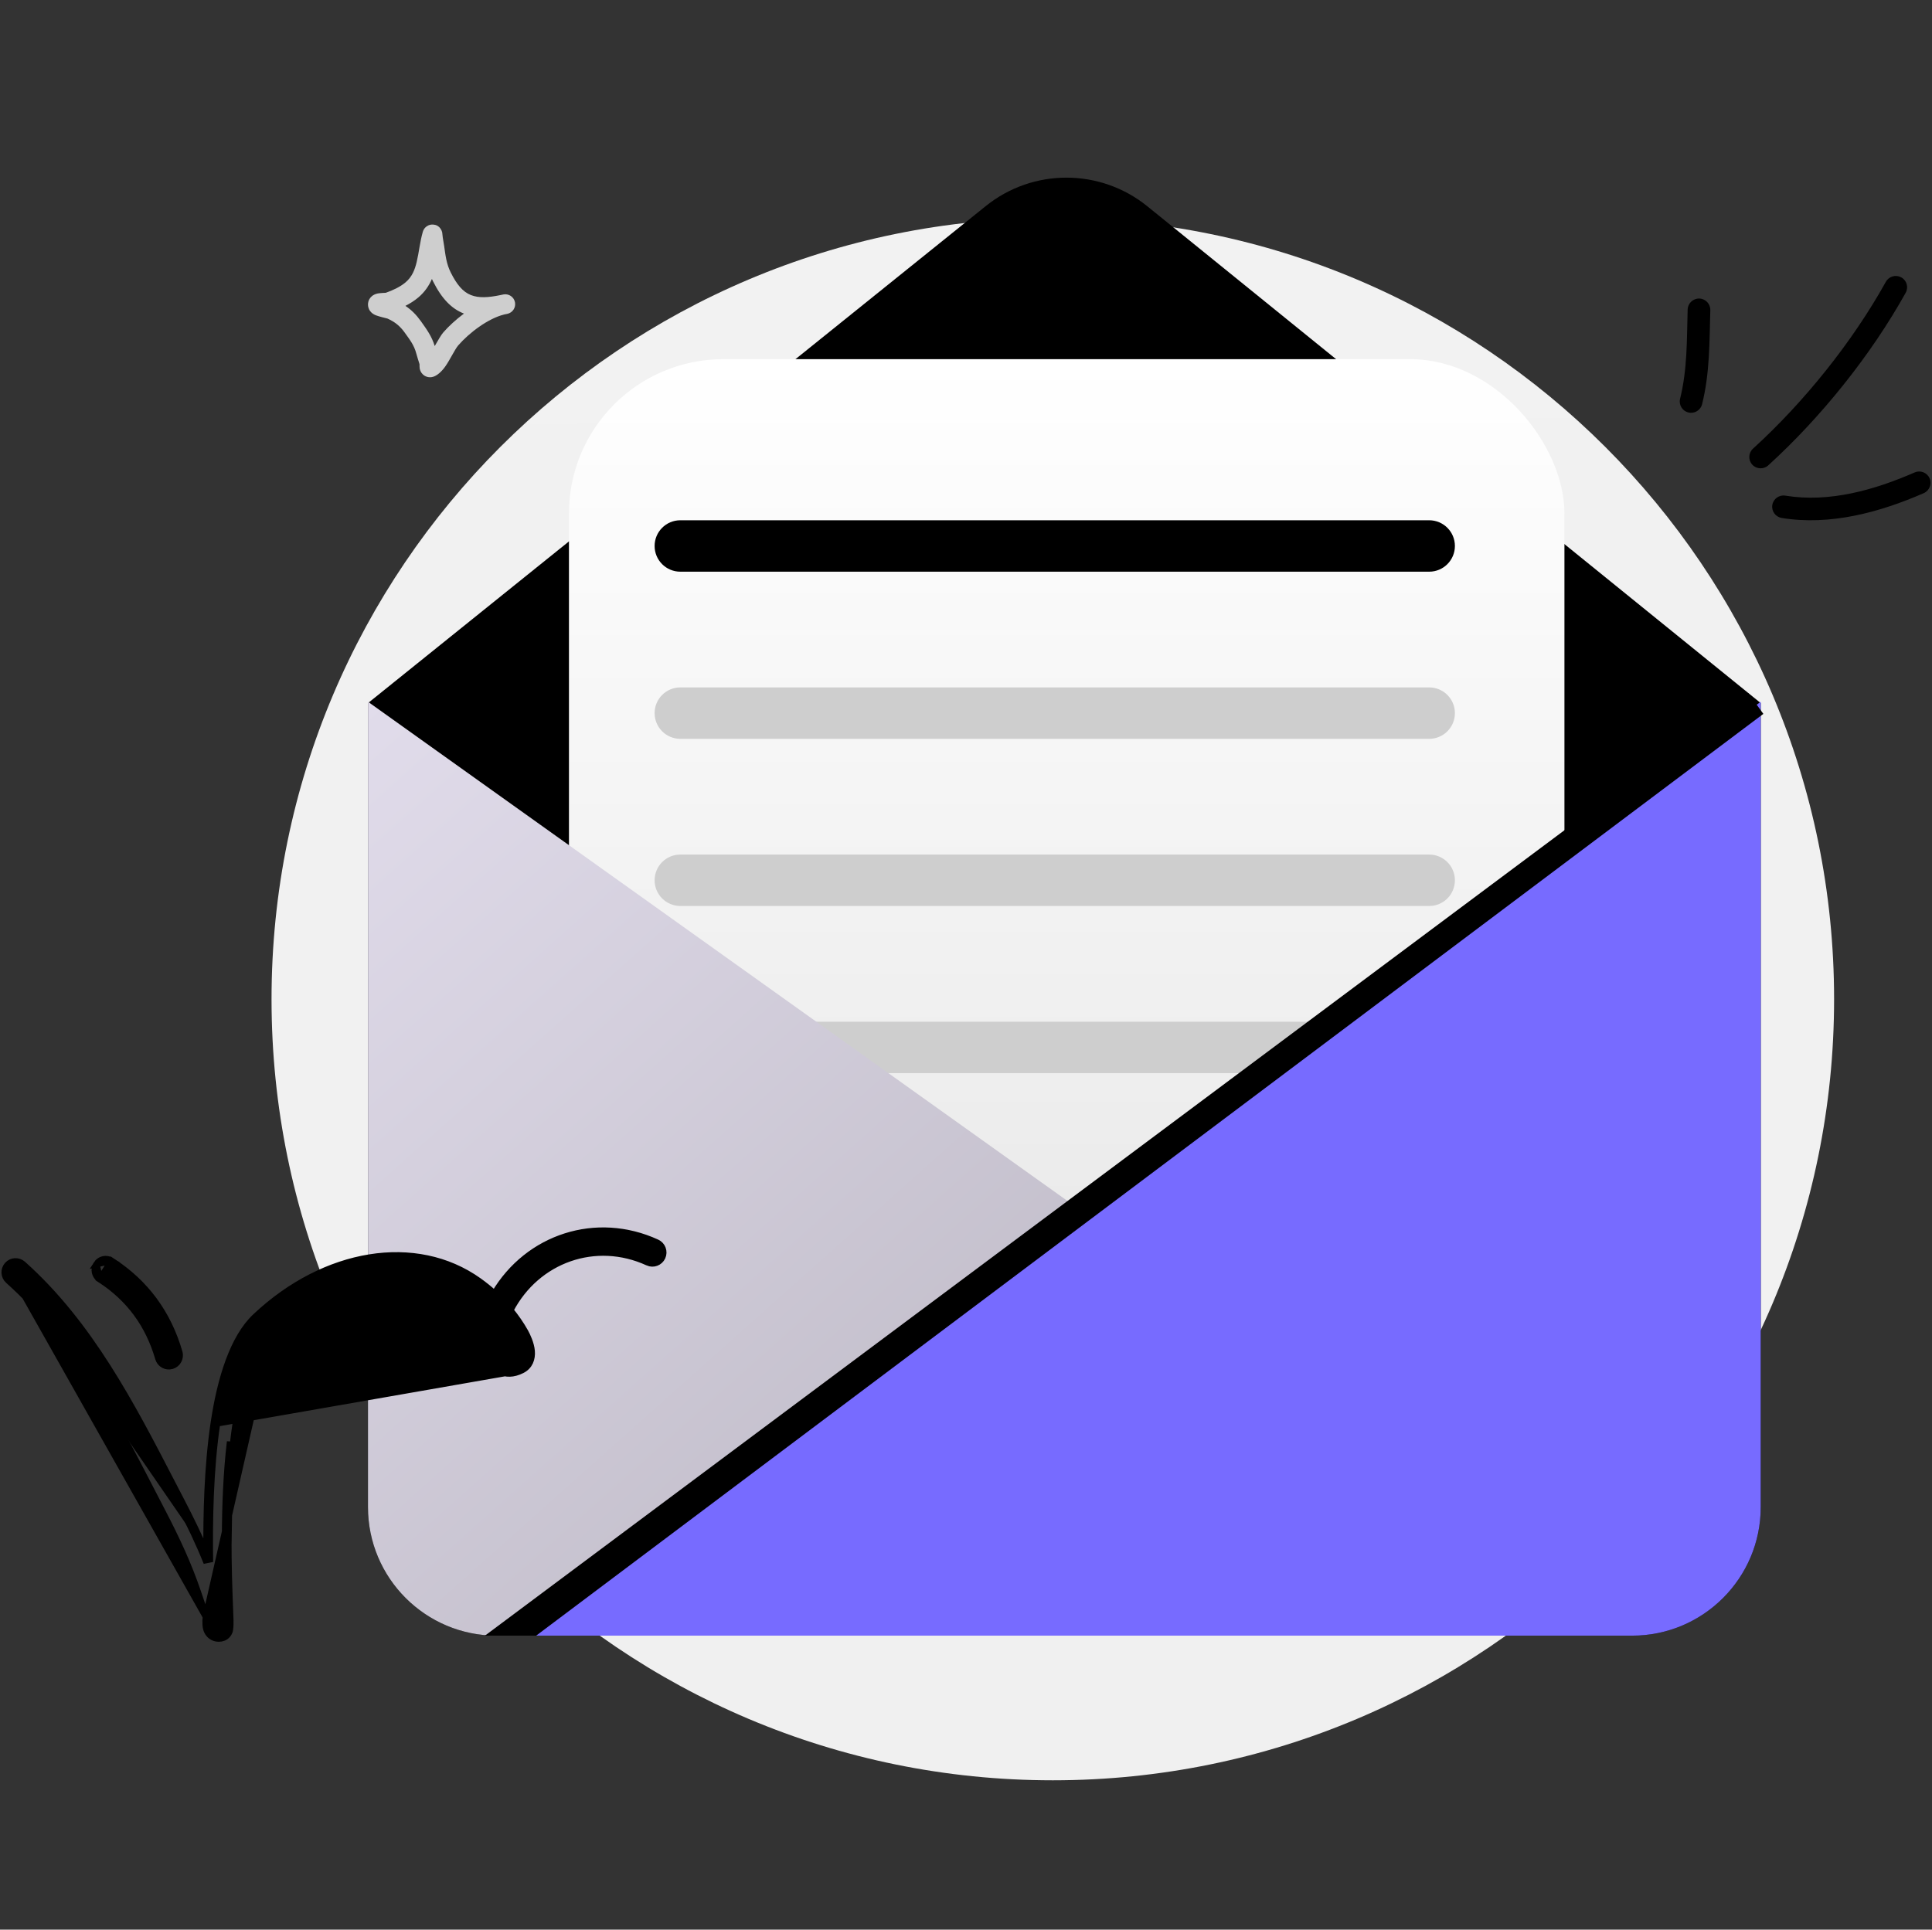 <svg width="1002" height="1001" viewBox="0 0 1002 1001" fill="none" xmlns="http://www.w3.org/2000/svg">
<rect x="0" y="0" width="1002" height="1001" fill="#333333" stroke="none"/>
<path d="M546.024 923.54C769.808 923.54 951.222 742.127 951.222 518.342C951.222 294.558 769.808 113.145 546.024 113.145C322.239 113.145 140.826 294.558 140.826 518.342C140.826 742.127 322.239 923.54 546.024 923.54Z" fill="url(#paint0_linear_4573_24013)"/>
<path d="M511.266 106.888L190.85 364.732V781.804C190.85 818.641 220.712 848.503 257.549 848.503H846.473C883.31 848.503 913.172 818.641 913.172 781.804V364.732L595.068 107.026C570.654 87.246 535.746 87.189 511.266 106.888Z" fill="black"/>
<rect x="295.08" y="186.328" width="516.291" height="642.7" rx="80.039" fill="url(#paint1_linear_4573_24013)"/>
<path d="M339.502 283.228C339.502 275.86 345.474 269.888 352.842 269.888H741.222C748.59 269.888 754.562 275.86 754.562 283.228C754.562 290.595 748.59 296.567 741.222 296.567H352.842C345.474 296.567 339.502 290.595 339.502 283.228Z" fill="black"/>
<path d="M339.502 369.937C339.502 362.569 345.474 356.597 352.842 356.597H741.222C748.59 356.597 754.562 362.569 754.562 369.937C754.562 377.304 748.59 383.276 741.222 383.276H352.842C345.474 383.276 339.502 377.304 339.502 369.937Z" fill="#CECECE"/>
<path d="M339.502 456.646C339.502 449.278 345.474 443.306 352.842 443.306H741.222C748.59 443.306 754.562 449.278 754.562 456.646C754.562 464.013 748.59 469.985 741.222 469.985H352.842C345.474 469.985 339.502 464.013 339.502 456.646Z" fill="#CECECE"/>
<path d="M339.502 543.354C339.502 535.987 345.474 530.015 352.842 530.015H741.222C748.59 530.015 754.562 535.987 754.562 543.354C754.562 550.722 748.59 556.694 741.222 556.694H352.842C345.474 556.694 339.502 550.722 339.502 543.354Z" fill="#CECECE"/>
<path fill-rule="evenodd" clip-rule="evenodd" d="M190.85 364.043V781.804C190.85 818.641 220.712 848.503 257.549 848.503H661.297C726.195 848.503 752.87 765.221 700.048 727.516L190.85 364.043Z" fill="url(#paint2_linear_4573_24013)"/>
<path fill-rule="evenodd" clip-rule="evenodd" d="M913.168 364.045V781.805C913.168 818.642 883.306 848.504 846.469 848.504H253.164L913.168 364.045Z" fill="#776BFF"/>
<path fill-rule="evenodd" clip-rule="evenodd" d="M914.533 370.324L278.068 848.504H251.504L906.707 359.546L914.533 370.324Z" fill="black"/>
<path d="M51.748 663.595L51.748 663.595C67.071 673.484 77.053 687.149 82.137 704.673C82.997 707.682 86.14 709.413 89.144 708.534L89.146 708.533C92.129 707.656 93.863 704.506 92.984 701.501C87.126 681.306 75.545 665.473 57.857 654.053L51.748 663.595ZM51.748 663.595C49.13 661.904 48.364 658.398 50.052 655.765M51.748 663.595L50.052 655.765M50.052 655.765C51.727 653.126 55.233 652.358 57.857 654.053L50.052 655.765Z" fill="black" stroke="black" stroke-width="3.335"/>
<path d="M270.764 710.736L270.765 710.735C274.68 708.734 276.089 704.916 275.729 700.809C275.411 697.042 273.42 692.821 272.336 690.894C270.107 686.927 267.519 683.187 264.65 679.696C278.439 653.267 308.997 642.511 335.991 654.904L335.993 654.905C338.846 656.21 342.186 654.942 343.489 652.105L343.494 652.095L343.494 652.095C344.774 649.259 343.544 645.892 340.694 644.588C309.294 630.171 273.829 641.731 256.481 671.115C253.878 668.74 251.127 666.527 248.265 664.485L248.265 664.485C215.851 641.372 168.48 649.065 132.46 683.074L132.459 683.074C126.666 688.547 122.149 696.543 118.653 705.988C115.151 715.45 112.632 726.48 110.901 738.134M270.764 710.736L112.551 738.379M270.764 710.736C266.164 713.083 262.258 712.921 259.148 711.364L270.764 710.736ZM110.901 738.134L112.551 738.379M110.901 738.134C110.901 738.134 110.901 738.134 110.901 738.134L112.551 738.379M110.901 738.134C107.536 760.786 106.952 785.951 107.155 806.112M112.551 738.379C108.966 762.509 108.551 789.548 108.877 810.306C108.315 808.901 107.741 807.504 107.155 806.112M107.155 806.112C103.331 797.019 99.026 788.18 94.442 779.368L94.441 779.367C92.688 775.999 90.937 772.614 89.182 769.22C68.2 728.656 46.523 686.749 11.833 655.781L11.829 655.777C9.49 653.706 5.919 653.906 3.853 656.256M107.155 806.112C107.171 807.652 107.191 809.162 107.215 810.64C103.034 800.232 98.187 790.178 92.962 780.137L3.853 656.256M3.853 656.256L5.101 657.362M3.853 656.256L10.723 657.025C9.066 655.558 6.55 655.709 5.101 657.362M3.853 656.256C3.851 656.258 3.849 656.26 3.847 656.263L5.101 657.362M3.853 656.256L5.436 663.015C3.795 661.549 3.636 659.015 5.101 657.362M3.853 656.256C1.775 658.601 2.004 662.185 4.324 664.258L4.325 664.259C37.574 693.947 58.351 734.168 78.796 773.747C80.673 777.38 82.547 781.008 84.428 784.622L85.87 783.872L84.428 784.622C91.431 798.077 97.712 811.502 102.563 825.805L102.564 825.808C102.752 826.357 102.939 826.904 103.126 827.45C104.408 831.189 105.67 834.869 106.741 838.626M3.853 656.256L106.741 838.626M252.679 703.504L252.679 703.505C254.005 707.043 256.181 709.88 259.147 711.363L252.679 703.504ZM252.679 703.504C251.414 700.127 250.906 695.961 250.853 692.012C250.805 688.447 251.127 684.945 251.662 682.188C248.605 679.089 245.276 676.264 241.726 673.734C213.776 653.813 172.381 660.95 140.196 691.338M252.679 703.504L140.196 691.338M117.774 840.577C117.729 838.962 117.646 836.84 117.547 834.287C116.883 817.212 115.47 780.846 119.335 747.837L117.774 840.577ZM117.774 840.577C117.854 843.643 117.567 845.463 117.408 845.826M117.774 840.577L117.408 845.826M140.196 691.338C134.804 696.43 130.697 704.449 127.583 714.375C124.477 724.272 122.41 735.897 120.991 748.03L120.991 748.031C117.143 780.893 118.549 817.104 119.213 834.203C119.312 836.767 119.395 838.901 119.441 840.53L119.441 840.534C119.482 842.125 119.429 843.413 119.341 844.368C119.297 844.845 119.243 845.25 119.185 845.576C119.137 845.848 119.064 846.194 118.942 846.479C117.896 848.969 115.954 849.659 114.726 849.893L114.718 849.894L114.709 849.896C112.977 850.207 111.537 849.873 110.378 849.269L110.369 849.264C108.789 848.428 107.537 846.963 106.974 844.851L106.971 844.839C106.672 843.684 106.615 842.208 106.647 840.806L106.648 840.797L106.648 840.789C106.657 840.51 106.678 840.234 106.698 839.989C106.702 839.934 106.706 839.88 106.711 839.829C106.726 839.64 106.74 839.474 106.75 839.309C106.762 839.103 106.766 838.942 106.76 838.814C106.76 838.801 106.759 838.789 106.759 838.778C106.756 838.733 106.753 838.699 106.749 838.672C106.745 838.64 106.741 838.626 106.741 838.626M140.196 691.338L106.743 838.633C106.742 838.63 106.741 838.628 106.741 838.626M117.408 845.826C116.659 847.614 115.338 848.079 114.414 848.255M117.408 845.826L114.414 848.255M114.414 848.255C113.076 848.495 112.009 848.239 111.149 847.79M114.414 848.255L111.149 847.79M111.149 847.79C109.987 847.175 109.031 846.092 108.585 844.421M111.149 847.79L108.585 844.421M108.585 844.421C108.346 843.499 108.283 842.214 108.314 840.844L108.585 844.421ZM266.105 702.248C265.006 702.793 264.146 703.056 263.445 702.702C262.569 702.266 262.123 701.241 261.693 700.096C260.921 698.047 260.522 695.523 260.39 692.991C261.099 694.085 261.777 695.203 262.428 696.345M266.105 702.248H264.437C264.437 702.102 264.434 701.869 264.42 701.626C264.409 701.434 264.394 701.274 264.377 701.159M266.105 702.248C266.105 701.912 266.089 701.185 265.993 700.72M266.105 702.248L265.41 700.847L265.993 700.72M264.377 701.159C264.348 701.166 264.32 701.173 264.293 701.178C264.228 701.191 264.187 701.195 264.164 701.196M264.377 701.159C264.526 701.12 264.715 701.052 264.961 700.944L264.364 701.074C264.363 701.07 264.362 701.067 264.361 701.063M264.377 701.159C264.372 701.122 264.367 701.09 264.361 701.063M264.164 701.196C264.173 701.201 264.181 701.205 264.188 701.209L264.197 701.213C264.194 701.212 264.191 701.21 264.188 701.209C264.17 701.201 264.156 701.197 264.148 701.196M264.164 701.196C264.157 701.196 264.152 701.196 264.148 701.196M264.164 701.196C264.1 701.157 263.985 701.061 263.829 700.801C263.642 700.493 263.469 700.081 263.254 699.509L263.254 699.508C262.898 698.564 262.626 697.491 262.428 696.345M264.148 701.196C264.143 701.196 264.14 701.195 264.141 701.195C264.141 701.195 264.143 701.195 264.148 701.196ZM262.428 696.345C262.453 696.388 262.477 696.431 262.502 696.475M262.428 696.345C262.215 695.112 262.088 693.796 262.036 692.467C262.701 693.511 263.34 694.574 263.955 695.657M262.502 696.475C263.067 697.487 263.984 699.332 264.361 701.063M262.502 696.475C262.503 696.476 262.504 696.478 262.505 696.48L263.955 695.657M262.502 696.475C262.501 696.473 262.5 696.472 262.499 696.47L263.955 695.657M263.955 695.657C264.544 696.711 265.563 698.737 265.993 700.72M265.993 700.72L265.407 700.841L265.364 700.754C265.235 700.819 265.117 700.874 265.009 700.923L264.36 701.056C264.36 701.058 264.361 701.061 264.361 701.063" fill="black" stroke="black" stroke-width="3.335"/>
<path fill-rule="evenodd" clip-rule="evenodd" d="M882.768 209.67C886.807 193.294 886.543 177.524 887.027 160.913C887.121 157.669 884.565 154.972 881.321 154.875C878.076 154.777 875.367 157.337 875.271 160.581C874.812 176.332 875.183 191.32 871.349 206.875C870.573 210.022 872.503 213.207 875.655 213.969C878.805 214.751 881.994 212.816 882.768 209.67Z" fill="black"/>
<path fill-rule="evenodd" clip-rule="evenodd" d="M917.087 241.406C944.491 216.431 970.312 184.304 988.359 151.865C989.933 149.032 988.908 145.455 986.07 143.892C983.232 142.329 979.649 143.345 978.075 146.178C960.624 177.543 935.652 208.615 909.153 232.749C906.758 234.937 906.592 238.65 908.781 241.034C910.97 243.419 914.692 243.594 917.087 241.406Z" fill="black"/>
<path fill-rule="evenodd" clip-rule="evenodd" d="M924.026 268.687C949.09 272.81 974.924 265.775 997.715 255.828C1000.69 254.519 1002.04 251.06 1000.75 248.109C999.444 245.139 995.972 243.791 992.999 245.08C972.243 254.148 948.769 260.87 925.941 257.118C922.738 256.59 919.71 258.76 919.183 261.945C918.654 265.13 920.826 268.159 924.026 268.687Z" fill="black"/>
<path fill-rule="evenodd" clip-rule="evenodd" d="M200.104 151.881C203.675 150.608 207.432 148.917 210.33 146.469C213.772 143.561 215.172 139.815 216.112 135.873C217.318 130.808 217.801 125.412 219.264 120.339C219.806 118.455 220.848 117.743 221.296 117.427C222.426 116.629 223.57 116.415 224.645 116.495C225.919 116.588 227.67 117.07 228.821 119.206C228.986 119.512 229.199 119.978 229.343 120.616C229.447 121.084 229.515 122.547 229.626 123.151C229.903 124.637 230.135 126.122 230.352 127.617C231.077 132.589 231.493 136.813 233.782 141.381C236.887 147.583 239.998 151.378 244.218 153.059C248.298 154.684 253.176 154.378 259.409 153.104C260.002 152.96 260.589 152.837 261.169 152.736C263.917 152.256 266.544 154.06 267.084 156.798C267.624 159.534 265.877 162.2 263.154 162.801C262.586 162.926 262.025 163.045 261.471 163.154C253.049 165.239 243.298 172.681 237.632 179.197C235.885 181.206 233.328 186.823 230.72 190.406C228.795 193.049 226.632 194.792 224.815 195.408C223.598 195.822 222.572 195.759 221.725 195.549C220.493 195.245 219.471 194.578 218.687 193.517C218.26 192.937 217.864 192.159 217.675 191.165C217.585 190.687 217.575 189.472 217.577 188.922C217.045 187.094 216.395 185.308 215.921 183.463C214.79 179.061 212.571 176.274 209.936 172.592C207.471 169.146 204.824 166.981 200.943 165.253C200.438 165.13 196.365 164.133 194.926 163.56C192.824 162.721 191.823 161.315 191.46 160.558C190.842 159.273 190.778 158.15 190.901 157.215C191.084 155.833 191.704 154.651 192.804 153.697C193.485 153.104 194.503 152.527 195.866 152.246C196.919 152.026 199.712 151.899 200.104 151.881ZM224.003 144.706C224.191 145.127 224.393 145.549 224.606 145.976C229.154 155.06 234.239 160.131 240.421 162.592L240.628 162.672C236.493 165.742 232.749 169.173 229.888 172.463C228.71 173.818 227.151 176.631 225.466 179.517C223.935 174.54 221.431 171.022 218.283 166.62C215.878 163.261 213.357 160.732 210.26 158.672C212.664 157.438 214.956 155.993 216.953 154.306C220.278 151.497 222.476 148.242 224.003 144.706Z" fill="#CECECE"/>
<defs>
<linearGradient id="paint0_linear_4573_24013" x1="542.9" y1="-18.798" x2="551.201" y2="1404.2" gradientUnits="userSpaceOnUse">
<stop stop-color="#F2F2F2"/>
<stop offset="1" stop-color="#EFEFEF"/>
</linearGradient>
<linearGradient id="paint1_linear_4573_24013" x1="553.225" y1="186.328" x2="553.225" y2="829.028" gradientUnits="userSpaceOnUse">
<stop stop-color="white"/>
<stop offset="0.719" stop-color="#EAEAEA"/>
</linearGradient>
<linearGradient id="paint2_linear_4573_24013" x1="190.85" y1="363.266" x2="687.759" y2="920.204" gradientUnits="userSpaceOnUse">
<stop stop-color="#E1DCEB"/>
<stop offset="1" stop-color="#B3AFBA"/>
</linearGradient>
</defs>
</svg>
